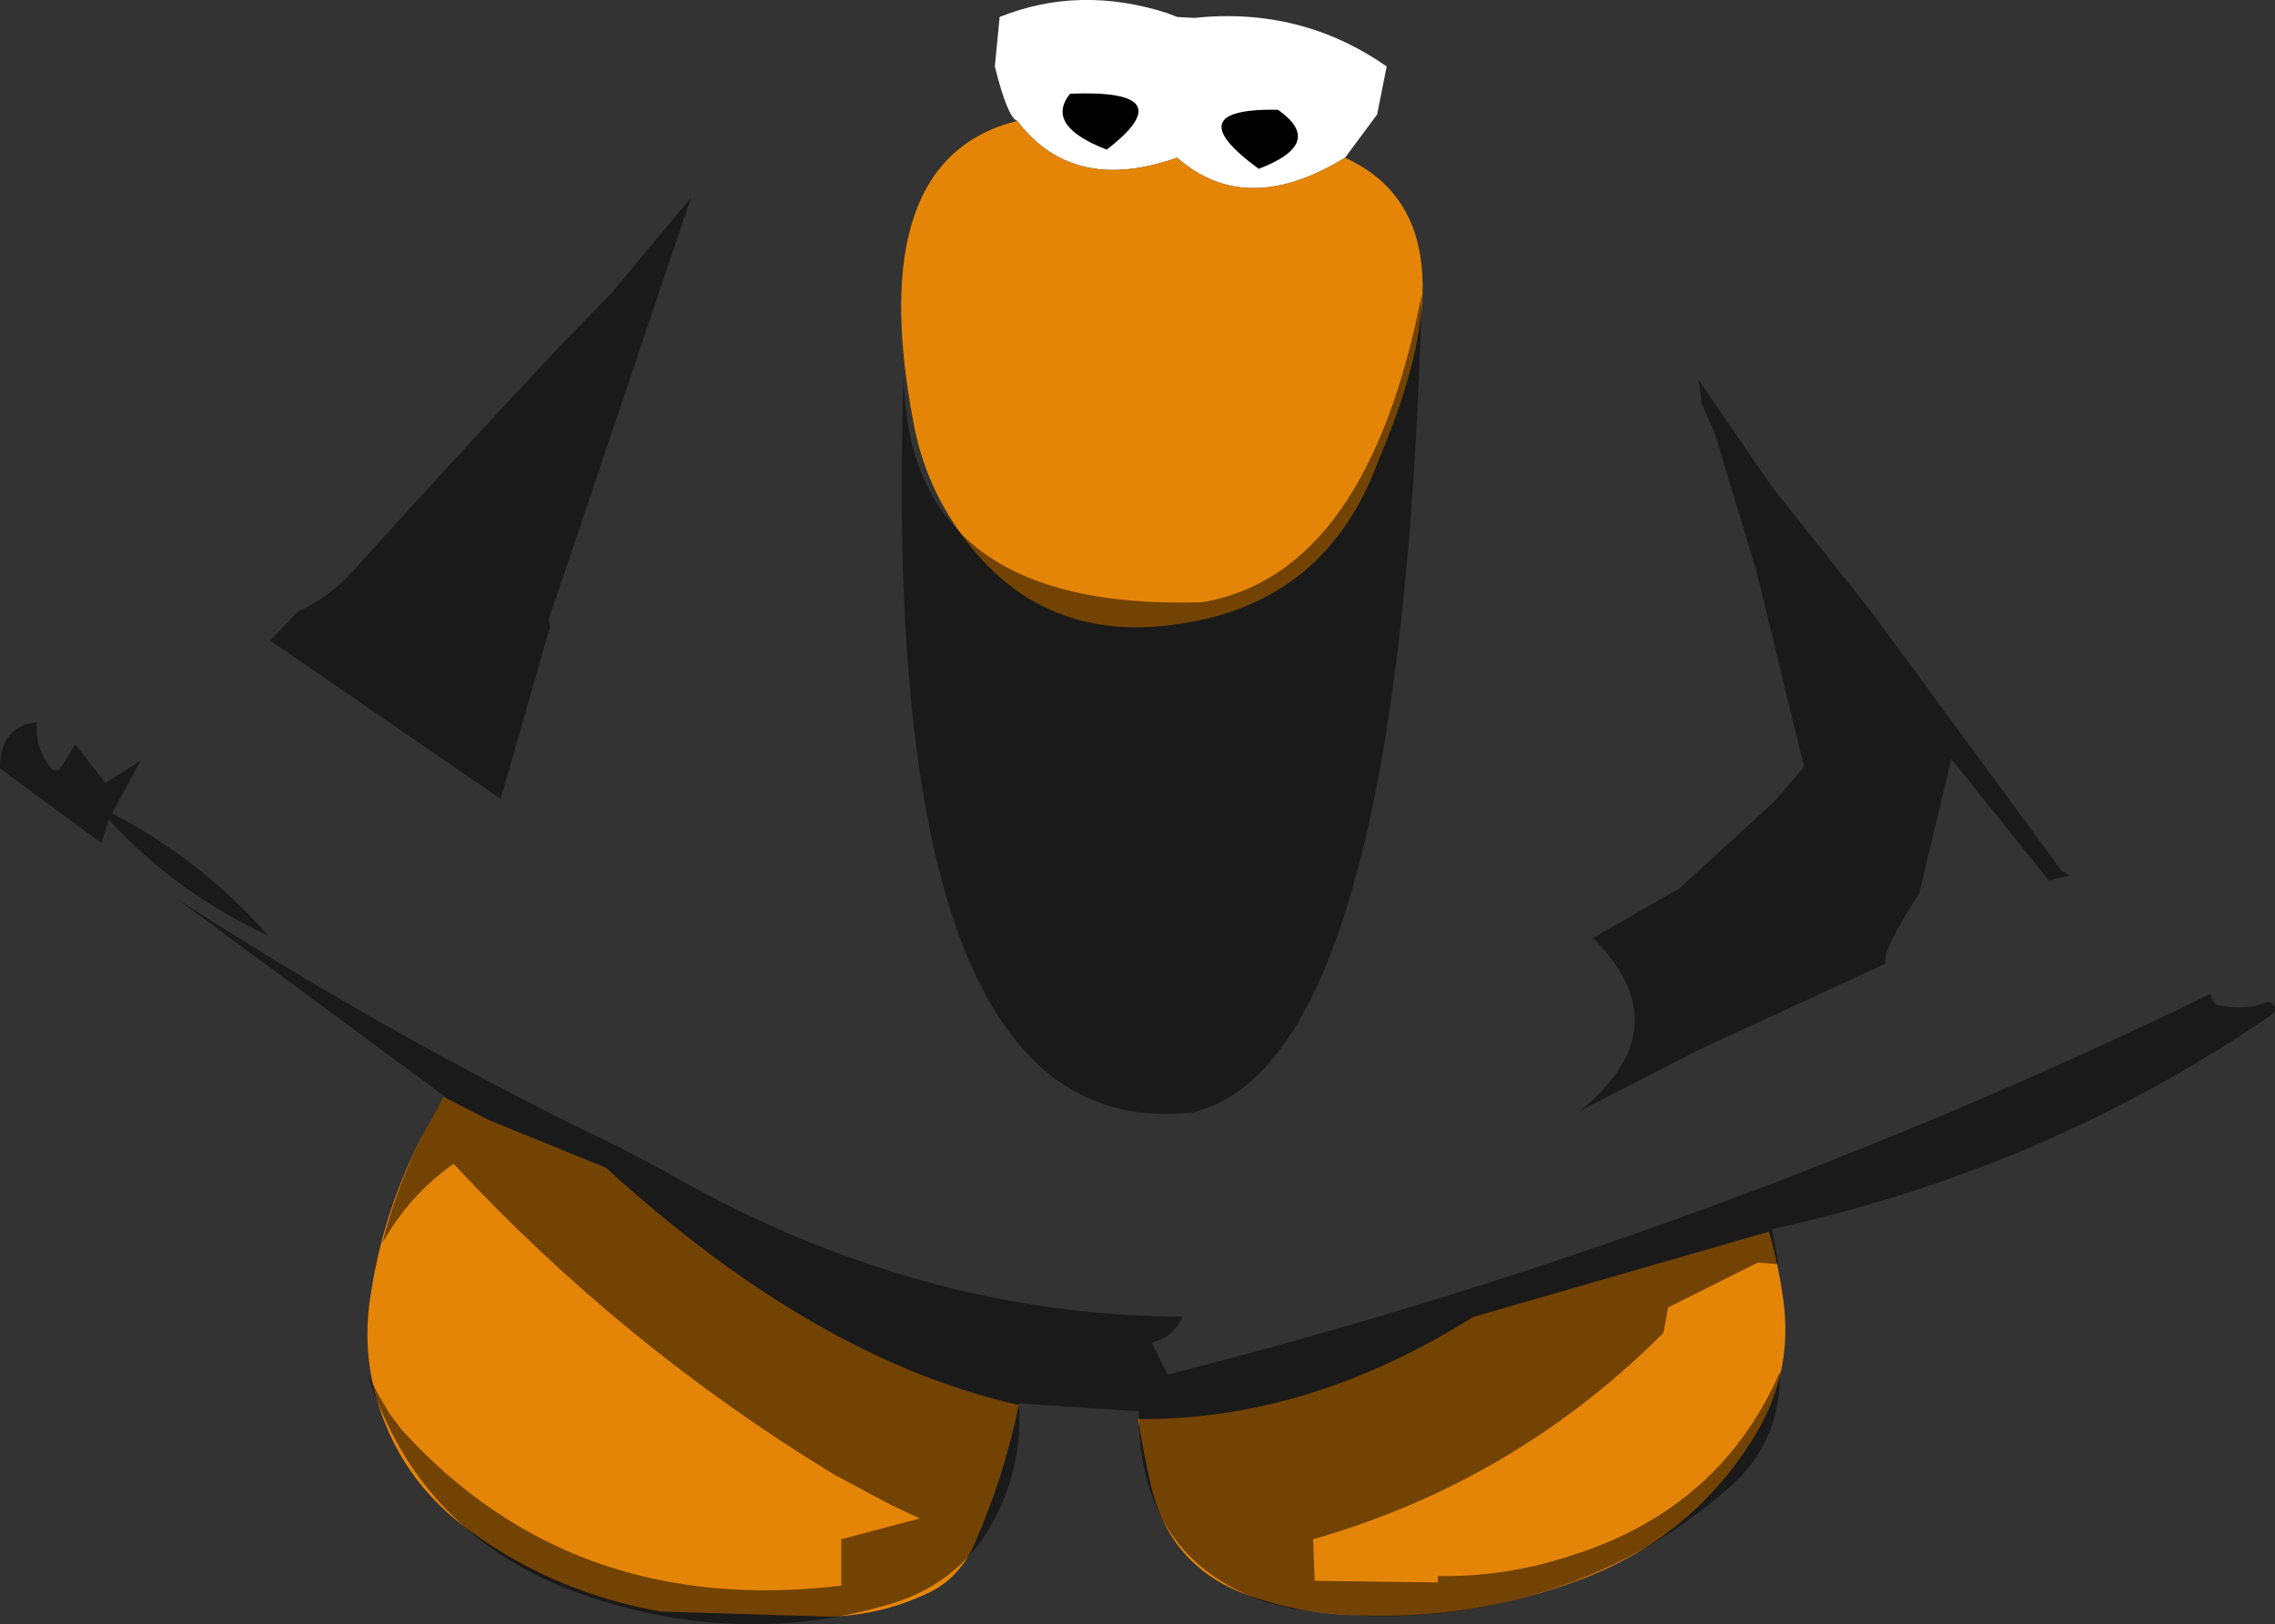 <?xml version="1.0" encoding="UTF-8" standalone="no"?>
<svg xmlns:ffdec="https://www.free-decompiler.com/flash" xmlns:xlink="http://www.w3.org/1999/xlink" ffdec:objectType="shape" height="253.95px" width="355.6px" xmlns="http://www.w3.org/2000/svg">
  <rect width="100%" height="100%" fill="#333333" stroke="none"/>
  <g transform="matrix(1.0, 0.0, 0.0, 1.0, 168.75, 50.9)">
    <path d="M31.0 -33.75 Q38.5 -28.5 28.0 -24.5 15.0 -34.0 31.0 -33.75 M4.25 -27.5 Q-5.5 -31.25 -1.5 -36.25 16.5 -37.0 4.25 -27.5" fill="#000000" fill-rule="evenodd" stroke="none"/>
    <path d="M-9.75 -32.0 Q-11.25 -32.5 -13.25 -40.5 L-12.5 -48.25 Q0.0 -53.25 13.7 -48.85 L15.25 -48.25 17.9 -48.1 Q34.65 -49.85 48.0 -40.5 L46.5 -33.0 41.5 -26.25 Q26.0 -16.75 15.25 -26.25 -1.0 -20.5 -9.75 -32.0 M31.0 -33.75 Q15.0 -34.0 28.0 -24.5 38.5 -28.5 31.0 -33.75 M4.25 -27.5 Q16.5 -37.0 -1.5 -36.25 -5.5 -31.25 4.25 -27.5" fill="#ffffff" fill-rule="evenodd" stroke="none"/>
    <path d="M41.5 -26.25 Q62.75 -16.5 46.75 21.0 38.6 43.35 15.55 46.65 -7.4 50.15 -20.0 30.4 -24.5 23.35 -26.0 15.0 -33.75 -26.0 -9.75 -32.0 -1.0 -20.5 15.25 -26.25 26.0 -16.75 41.5 -26.25 M-99.35 120.6 L-92.25 124.25 -74.05 131.65 Q-41.2 161.65 -9.5 168.75 -11.8 179.95 -16.5 190.65 -17.6 193.2 -19.6 195.25 -21.0 196.75 -22.95 197.8 -30.45 201.6 -39.1 201.85 L-65.45 201.05 Q-81.95 198.15 -95.2 188.5 -106.5 180.35 -110.05 167.15 -112.0 159.95 -110.95 152.5 -108.95 138.05 -102.05 125.4 L-99.35 120.6 M11.1 181.1 Q9.95 176.05 9.15 170.95 35.7 171.2 61.5 155.0 L107.75 141.65 Q109.25 146.9 110.0 152.35 111.55 163.75 105.55 173.55 95.8 189.5 78.3 196.05 61.6 202.35 43.75 201.65 34.95 201.5 26.75 198.65 14.05 194.25 11.1 181.1" fill="#e58508" fill-rule="evenodd" stroke="none"/>
    <path d="M-60.75 -20.0 L-83.0 46.0 -82.75 47.0 -90.5 74.0 -126.5 49.25 -122.25 44.75 Q-117.4 42.6 -113.6 38.4 -97.25 20.25 -80.5 2.45 L-73.25 -5.0 -60.75 -20.0 M-159.5 69.5 L-157.0 65.5 -152.25 71.5 -146.75 68.0 -151.25 76.25 Q-137.25 83.55 -126.85 95.35 -141.15 88.75 -151.75 77.25 L-152.9 80.9 -168.75 69.25 -168.7 67.9 Q-168.15 62.6 -163.0 62.0 -163.3 66.4 -160.5 69.5 L-159.5 69.5 M-99.25 120.5 L-141.2 89.55 Q-111.2 109.0 -79.15 124.95 L-72.2 128.35 -65.3 131.95 Q-25.95 154.8 16.1 154.95 L15.75 155.65 Q14.35 158.3 11.25 159.0 L13.75 164.0 Q98.3 142.6 176.75 104.5 L177.0 105.25 177.4 105.9 177.8 106.2 Q182.3 107.2 185.7 105.7 188.0 106.6 185.75 108.15 150.7 132.0 108.25 141.25 L109.25 146.75 106.0 146.5 92.0 153.5 91.25 157.5 Q68.0 180.75 36.5 189.75 L36.75 196.25 56.0 196.5 56.0 195.5 Q64.5 195.65 72.8 193.5 L75.9 192.6 78.95 191.6 Q100.65 183.95 109.5 163.5 L109.45 165.0 Q109.35 168.55 108.25 171.8 106.4 177.2 102.15 181.1 92.65 189.7 81.05 194.8 60.2 203.8 37.65 201.2 L33.25 200.6 29.0 199.55 Q9.15 192.6 9.25 169.75 L-9.5 168.5 Q-8.85 177.3 -12.7 185.4 -17.85 196.3 -29.35 199.8 -51.25 206.4 -74.1 199.55 L-76.05 198.95 -79.75 197.65 Q-103.5 188.3 -111.25 164.0 L-109.6 167.15 -107.9 170.05 -105.9 172.7 Q-79.25 202.0 -37.25 197.0 L-37.25 189.75 -25.0 186.5 -29.55 184.35 -33.95 182.0 -38.35 179.65 Q-71.45 159.5 -97.85 131.05 -104.85 136.0 -109.0 143.5 -105.9 131.2 -99.25 120.5 M99.25 16.75 L97.25 12.25 96.75 8.5 108.25 25.25 123.75 44.75 153.5 85.25 154.75 86.0 151.5 86.75 136.25 67.75 131.25 88.75 Q125.25 98.0 126.0 99.75 L96.75 113.25 78.25 122.75 Q94.25 109.75 80.25 95.75 L93.75 88.0 108.5 74.5 113.25 69.0 105.75 38.25 99.25 16.75 M17.75 123.0 Q-31.5 128.75 -27.5 7.75 -27.0 44.75 19.25 43.25 45.0 38.75 53.5 -5.0 50.25 115.0 17.75 123.0" fill="#000000" fill-opacity="0.498" fill-rule="evenodd" stroke="none"/>
  </g>
</svg>
